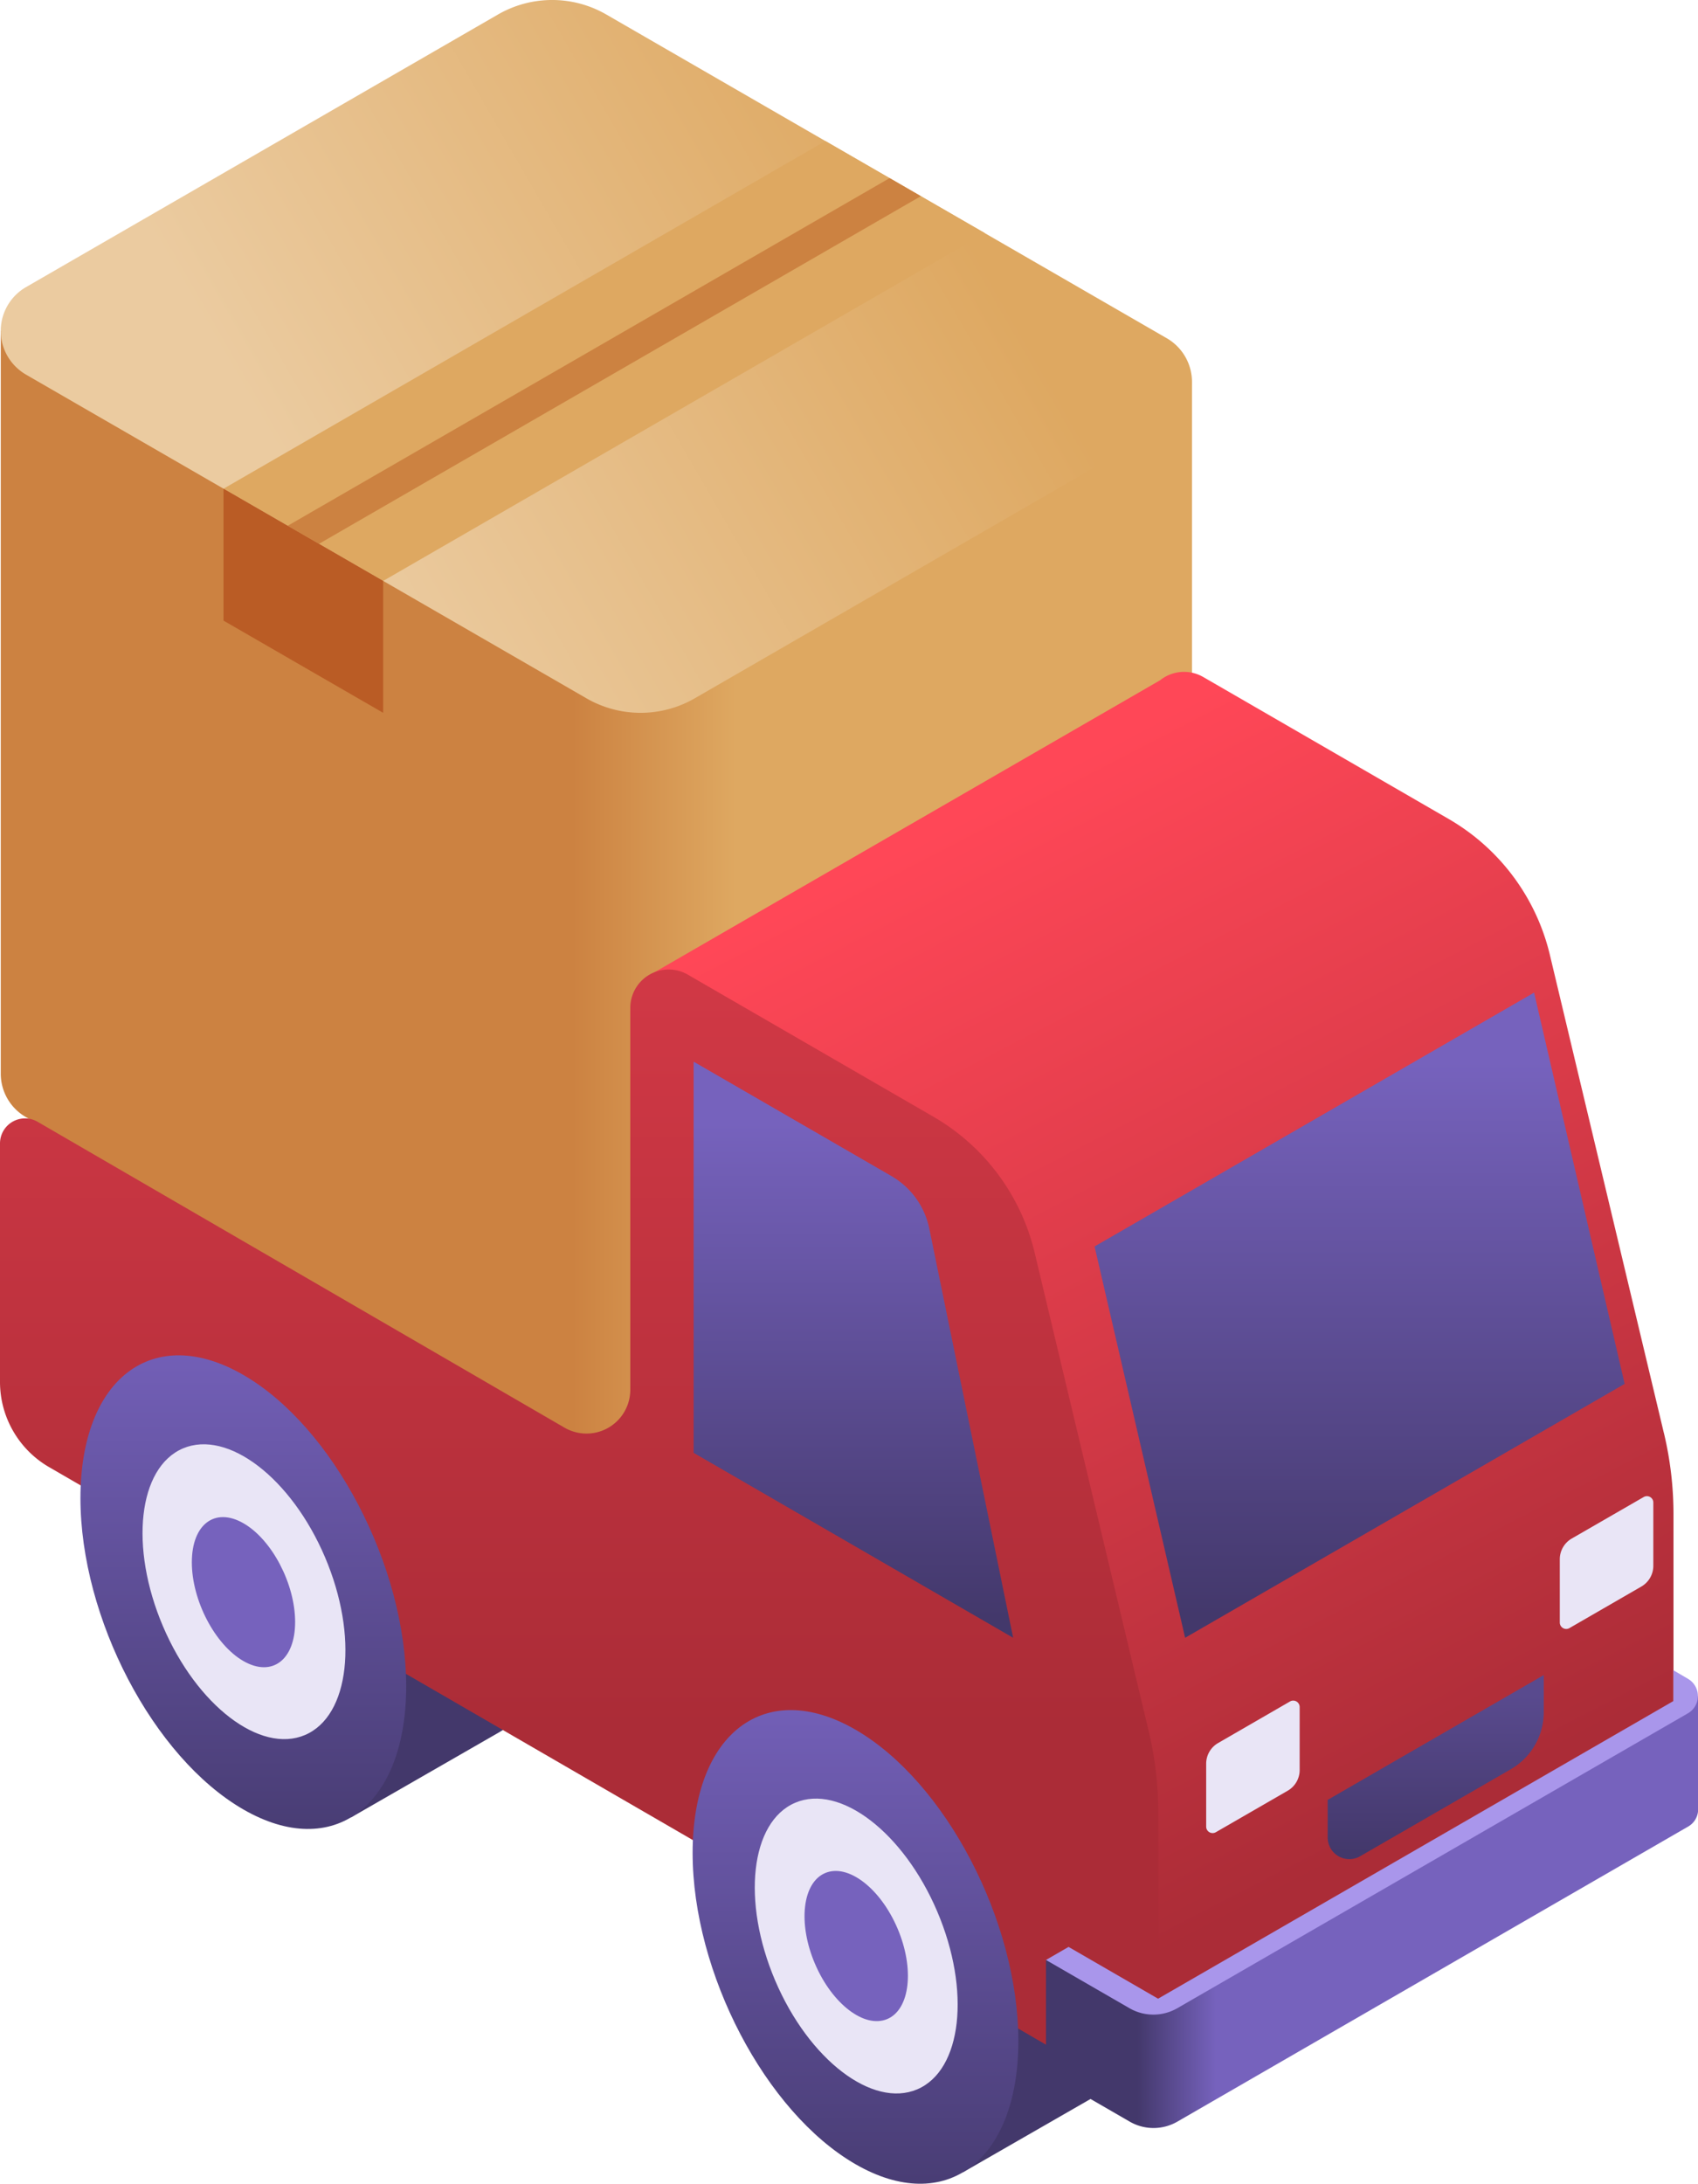 <svg xmlns="http://www.w3.org/2000/svg" xmlns:xlink="http://www.w3.org/1999/xlink" viewBox="0 0 398.31 512"><defs><style>.cls-1{fill:url(#Безымянный_градиент_11);}.cls-2{fill:url(#Безымянный_градиент_11-2);}.cls-3{fill:url(#Безымянный_градиент_3);}.cls-4{fill:url(#Безымянный_градиент_4);}.cls-5{fill:#dea861;}.cls-6{fill:#cc8241;}.cls-7{fill:#ba5c25;}.cls-8{fill:url(#Безымянный_градиент_6);}.cls-9{fill:#e9e5f6;}.cls-10{fill:url(#Безымянный_градиент_6-2);}.cls-11{fill:url(#Безымянный_градиент_11-3);}.cls-12{fill:url(#Безымянный_градиент_11-4);}.cls-13{fill:url(#Безымянный_градиент_11-5);}.cls-14{fill:#7662bd;}.cls-15{fill:url(#Безымянный_градиент_11-6);}.cls-16{fill:url(#Безымянный_градиент_11-7);}.cls-17{fill:#a996eb;}.cls-18{fill:url(#Безымянный_градиент_12);}</style><linearGradient id="Безымянный_градиент_11" x1="80.6" y1="162.61" x2="96.31" y2="189.81" gradientTransform="translate(165.33 514) rotate(180)" gradientUnits="userSpaceOnUse"><stop offset="0" stop-color="#43386b"/><stop offset="1" stop-color="#7662bd"/></linearGradient><linearGradient id="Безымянный_градиент_11-2" x1="-63" y1="79.43" x2="-47.29" y2="106.64" xlink:href="#Безымянный_градиент_11"/><linearGradient id="Безымянный_градиент_3" x1="143.7" y1="304.6" x2="182.09" y2="304.6" gradientTransform="translate(316.31 514) rotate(180)" gradientUnits="userSpaceOnUse"><stop offset="0" stop-color="#dea861"/><stop offset="1" stop-color="#cc8241"/></linearGradient><linearGradient id="Безымянный_градиент_4" x1="98.62" y1="475.35" x2="242.37" y2="392.35" gradientTransform="translate(316.31 514) rotate(180)" gradientUnits="userSpaceOnUse"><stop offset="0" stop-color="#dea861"/><stop offset="1" stop-color="#ebcba0"/></linearGradient><linearGradient id="Безымянный_градиент_6" x1="346.65" y1="93.84" x2="228" y2="323.56" gradientTransform="matrix(1, 0, 0, -1, 0, 514)" gradientUnits="userSpaceOnUse"><stop offset="0" stop-color="#ab2c37"/><stop offset="1" stop-color="#ff4757"/></linearGradient><linearGradient id="Безымянный_градиент_6-2" x1="135.85" y1="108.86" x2="135.85" y2="503.28" xlink:href="#Безымянный_градиент_6"/><linearGradient id="Безымянный_градиент_11-3" x1="200.19" y1="134.73" x2="200.19" y2="250.66" gradientTransform="matrix(1, 0, 0, -1, 0, 514)" xlink:href="#Безымянный_градиент_11"/><linearGradient id="Безымянный_градиент_11-4" x1="318.9" y1="135.29" x2="318.9" y2="265.12" gradientTransform="matrix(1, 0, 0, -1, 0, 514)" xlink:href="#Безымянный_градиент_11"/><linearGradient id="Безымянный_градиент_11-5" x1="200.67" y1="-13.68" x2="200.67" y2="124.17" gradientTransform="matrix(1, 0, 0, -1, 0, 514)" xlink:href="#Безымянный_градиент_11"/><linearGradient id="Безымянный_градиент_11-6" x1="57.07" y1="69.5" x2="57.07" y2="207.34" gradientTransform="matrix(1, 0, 0, -1, 0, 514)" xlink:href="#Безымянный_градиент_11"/><linearGradient id="Безымянный_градиент_11-7" x1="266.8" y1="65.72" x2="285.25" y2="65.72" gradientTransform="matrix(1, 0, 0, -1, 0, 514)" xlink:href="#Безымянный_градиент_11"/><linearGradient id="Безымянный_градиент_12" x1="336.79" y1="79.63" x2="336.79" y2="116.69" gradientTransform="matrix(1, 0, 0, -1, 0, 514)" gradientUnits="userSpaceOnUse"><stop offset="0" stop-color="#43386b"/><stop offset="1" stop-color="#594a8e"/></linearGradient></defs><title>shipping</title><g id="Слой_2" data-name="Слой 2"><g id="Capa_1" data-name="Capa 1"><path class="cls-1" d="M31.62,320.62l36.3-20.86h0c6.62-3.51,15.12-3,24.39,2.35,21.1,12.18,38.2,44.86,38.2,73,0,15.47-5.17,26.33-13.34,31h0L82.33,426.13Z"/><path class="cls-2" d="M175.22,403.8l36.3-20.87h0c6.62-3.5,15.12-3,24.39,2.35,21.1,12.18,38.21,44.86,38.21,73,0,15.47-5.18,26.33-13.34,31h0L225.93,509.3Z"/><path class="cls-3" d="M.18,251.67V77.57l279.43,12V263.65a11.73,11.73,0,0,1-5.92,10.26L163,337.82a25.46,25.46,0,0,1-25.44,0L6.1,261.93A11.73,11.73,0,0,1,.18,251.67Z"/><path class="cls-4" d="M273.69,79.3,142.24,3.41a25.41,25.41,0,0,0-25.44,0L6.1,67.32a11.84,11.84,0,0,0,0,20.51l131.45,75.89a25.41,25.41,0,0,0,25.44,0l110.7-63.91A11.84,11.84,0,0,0,273.69,79.3Z"/><path class="cls-5" d="M231.07,54.69,89.89,136.2,52.44,114.58,193.62,33.07Z"/><path class="cls-6" d="M208.68,41.76,67.5,123.27l7.34,4.23L216,46Z"/><path class="cls-7" d="M89.88,136.2v30.93L52.43,145.51V114.58Z"/><path class="cls-8" d="M390.33,336.09,363.56,223.87A50.29,50.29,0,0,0,339.79,192l-57.53-33.26a9,9,0,0,0-10.12.75L171.58,217.54l-20.16,11.64,7.91,60.55L172,297.14l96.12,188.13,118.37-68.33a10.08,10.08,0,0,0,2.31-1.34,9.6,9.6,0,0,0,3.76-7.68V355.06a81.85,81.85,0,0,0-2.23-19Z"/><path class="cls-9" d="M285.75,408.67l16.86-9.74a1.51,1.51,0,0,1,2.26,1.31V415a5.61,5.61,0,0,1-2.81,4.86l-16.86,9.73a1.51,1.51,0,0,1-2.26-1.3v-14.8A5.6,5.6,0,0,1,285.75,408.67Z"/><path class="cls-9" d="M368.71,360.72,385.57,351a1.5,1.5,0,0,1,2.26,1.3v14.8A5.63,5.63,0,0,1,385,372l-16.85,9.73a1.51,1.51,0,0,1-2.26-1.31v-14.8A5.62,5.62,0,0,1,368.71,360.72Z"/><path class="cls-10" d="M147.85,325.87v-89.5a9,9,0,0,1,13.55-7.82l57.52,33.26a50.31,50.31,0,0,1,23.78,31.88L269.46,405.9a81.47,81.47,0,0,1,2.24,19v52.86a9.74,9.74,0,0,1-14.61,8.43L11.54,344A23.1,23.1,0,0,1,0,324V268.11A5.87,5.87,0,0,1,8.79,263l123.63,71.73A10.27,10.27,0,0,0,147.85,325.87Z"/><path class="cls-11" d="M162.71,340.64V248.92l46.43,26.84A18.55,18.55,0,0,1,218,288.1L237.66,384Z"/><path class="cls-12" d="M359.86,232.73l-103.1,59.52L278,384l103.1-59.53Z"/><path class="cls-13" d="M162.47,434.42c0-28.13,17.1-41.07,38.2-28.88s38.21,44.86,38.21,73-17.11,41.07-38.21,28.88-38.2-44.86-38.2-73Z"/><ellipse class="cls-9" cx="200.84" cy="456.29" rx="20.66" ry="36.52" transform="translate(-162.79 115.24) rotate(-23.08)"/><ellipse class="cls-14" cx="200.84" cy="456.29" rx="10.53" ry="18.6" transform="translate(-162.79 115.24) rotate(-23.08)"/><path class="cls-15" d="M18.87,351.25c0-28.14,17.1-41.07,38.2-28.89s38.21,44.87,38.21,73-17.11,41.06-38.21,28.88S18.87,379.38,18.87,351.25Z"/><ellipse class="cls-9" cx="57.22" cy="373.2" rx="20.66" ry="36.52" transform="translate(-141.71 52.3) rotate(-23.08)"/><path class="cls-14" d="M45,366.31c0-8.93,5.42-13,12.11-9.16s12.12,14.23,12.12,23.15-5.42,13-12.12,9.16S45,375.23,45,366.31Z"/><path class="cls-16" d="M392.22,402.62l-124,67.9-22.85-11v26.58L265,497.44a11.18,11.18,0,0,0,11.19,0L396,428.26a4.63,4.63,0,0,0,2.34-4.05V397.63Z"/><path class="cls-17" d="M250.66,456.48l21,12.14,120.87-69.78v-7.23l3.41,2a4.67,4.67,0,0,1,0,8.1L276.15,470.86a11.23,11.23,0,0,1-11.19,0l-19.6-11.32Z"/><path class="cls-18" d="M311.45,422l50.68-29.26v8.69a15.47,15.47,0,0,1-7.73,13.39l-35.34,20.4a5.08,5.08,0,0,1-7.62-4.39V422Z"/></g></g></svg>